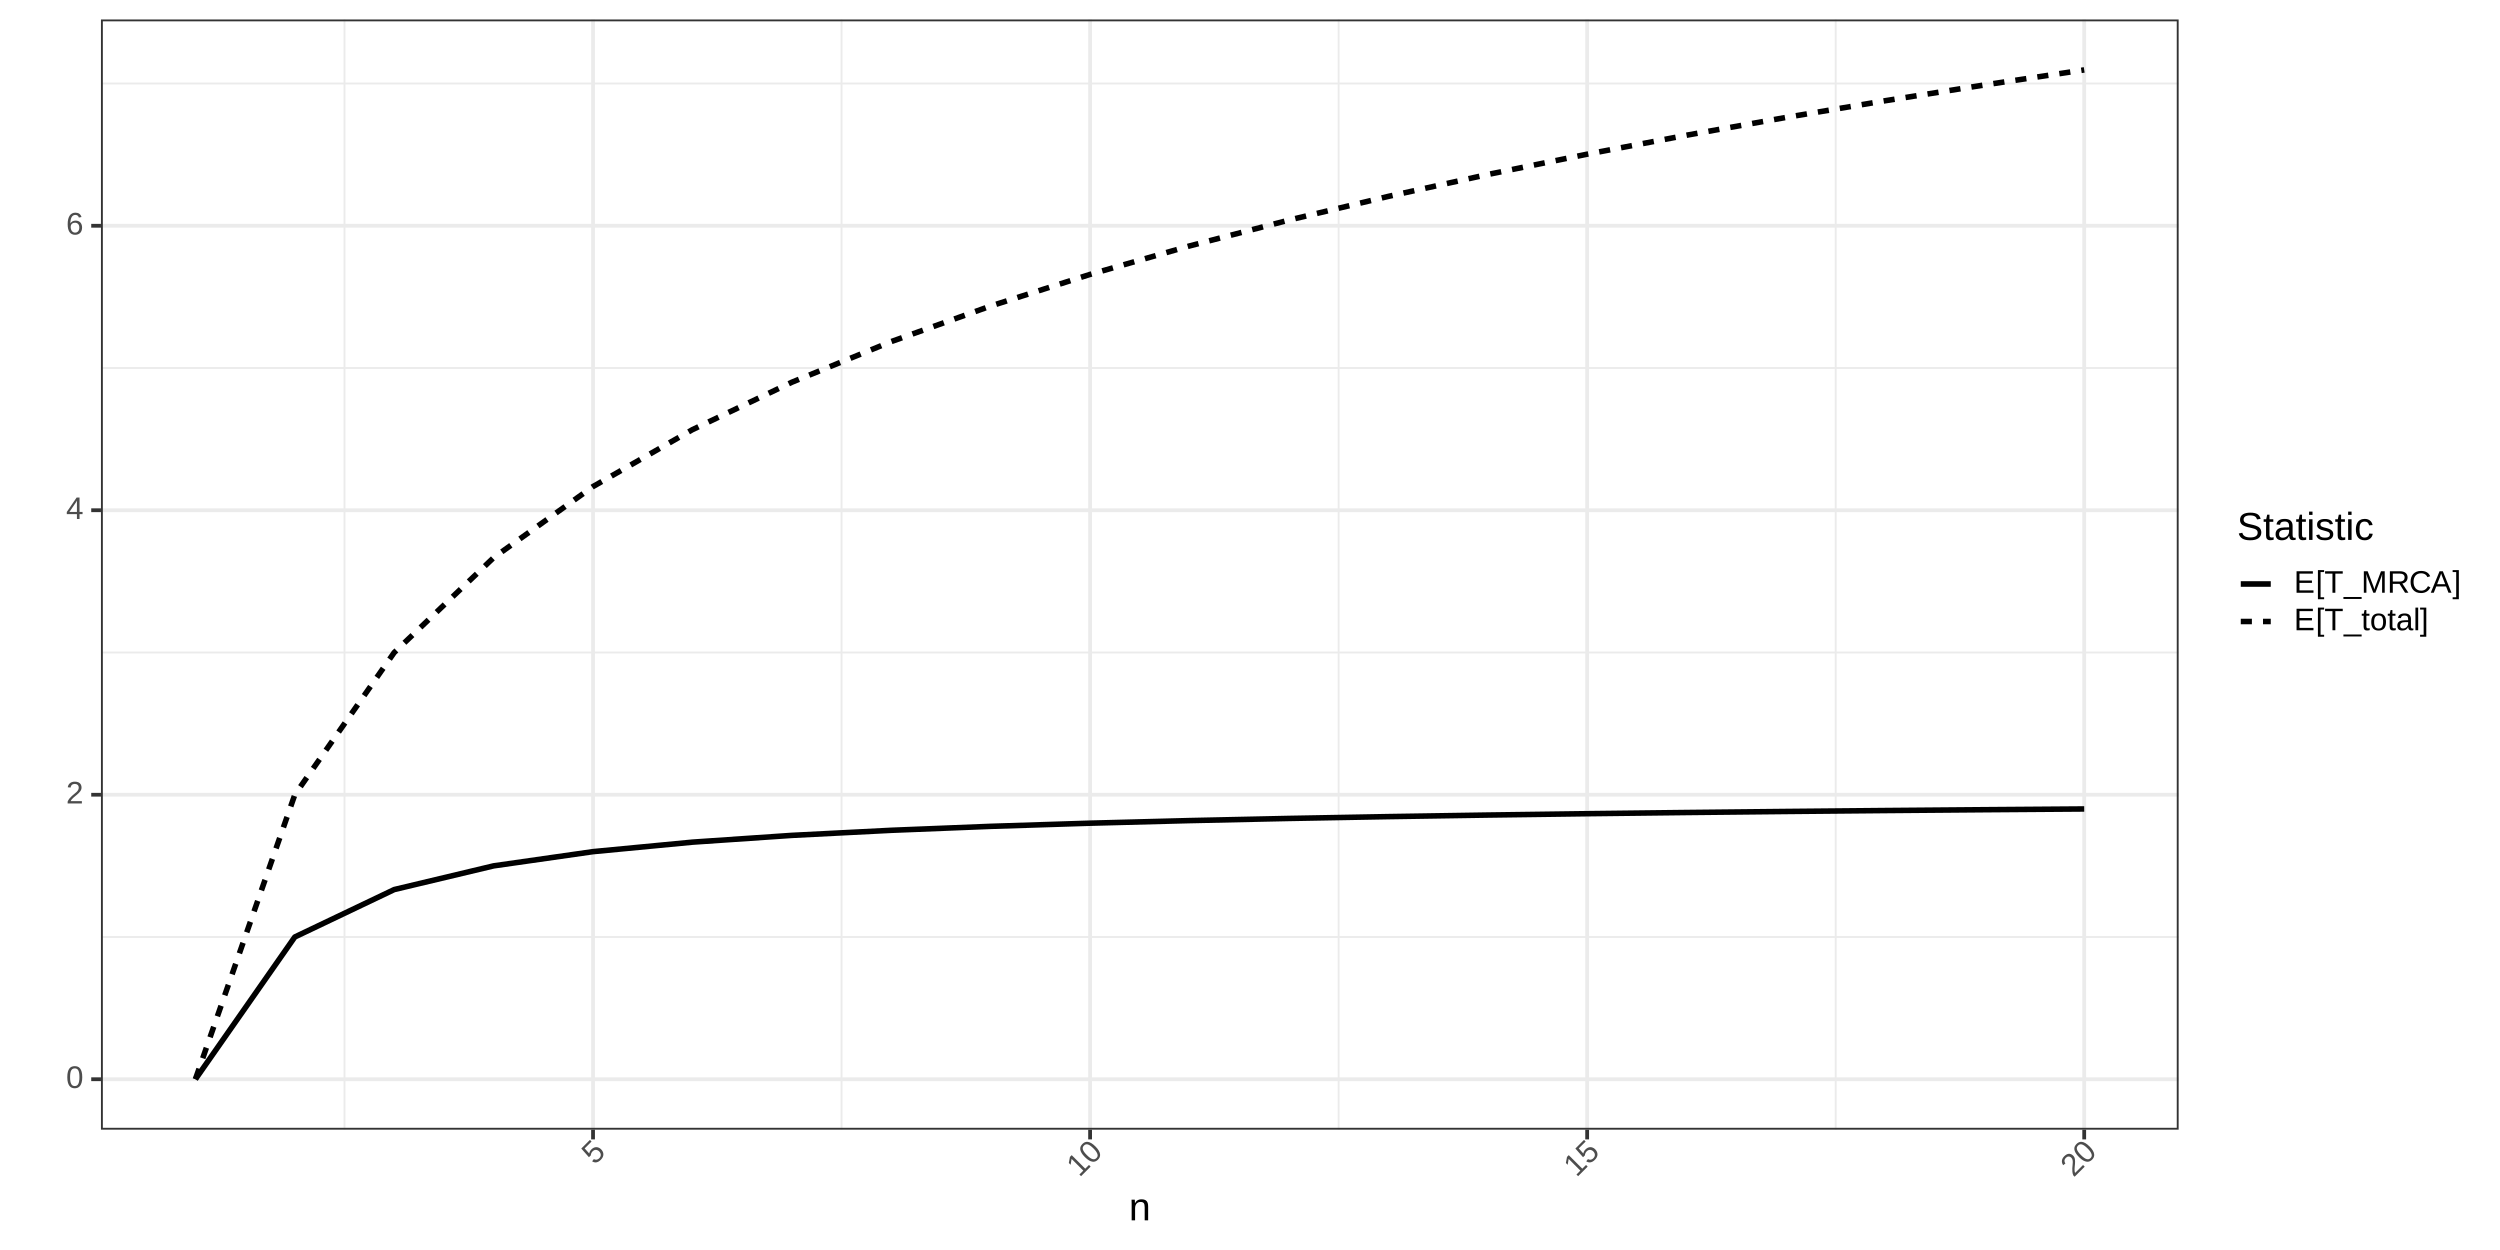 <?xml version="1.0" encoding="UTF-8"?>
<svg xmlns="http://www.w3.org/2000/svg" xmlns:xlink="http://www.w3.org/1999/xlink" width="1152pt" height="576pt" viewBox="0 0 1152 576" version="1.1">
<defs>
<g>
<symbol overflow="visible" id="glyph0-0">
<path style="stroke:none;" d="M 0.484 0 L 0.484 -9.609 L 4.312 -9.609 L 4.312 0 Z M 0.953 -0.484 L 3.828 -0.484 L 3.828 -9.125 L 0.953 -9.125 Z M 0.953 -0.484 "/>
</symbol>
<symbol overflow="visible" id="glyph0-1">
<path style="stroke:none;" d="M 7.453 -4.953 C 7.453 -4.004 7.359 -3.203 7.172 -2.547 C 6.992 -1.898 6.75 -1.375 6.438 -0.969 C 6.125 -0.57 5.754 -0.285 5.328 -0.109 C 4.91 0.055 4.461 0.141 3.984 0.141 C 3.504 0.141 3.055 0.055 2.641 -0.109 C 2.223 -0.285 1.859 -0.57 1.547 -0.969 C 1.242 -1.375 1.004 -1.898 0.828 -2.547 C 0.648 -3.203 0.562 -4.004 0.562 -4.953 C 0.562 -5.953 0.648 -6.781 0.828 -7.438 C 1.004 -8.094 1.242 -8.613 1.547 -9 C 1.859 -9.395 2.223 -9.672 2.641 -9.828 C 3.066 -9.984 3.531 -10.062 4.031 -10.062 C 4.5 -10.062 4.941 -9.984 5.359 -9.828 C 5.773 -9.672 6.141 -9.395 6.453 -9 C 6.766 -8.613 7.008 -8.094 7.188 -7.438 C 7.363 -6.781 7.453 -5.953 7.453 -4.953 Z M 6.156 -4.953 C 6.156 -5.742 6.109 -6.398 6.016 -6.922 C 5.922 -7.441 5.781 -7.859 5.594 -8.172 C 5.414 -8.484 5.191 -8.703 4.922 -8.828 C 4.66 -8.961 4.363 -9.031 4.031 -9.031 C 3.676 -9.031 3.363 -8.961 3.094 -8.828 C 2.82 -8.703 2.594 -8.484 2.406 -8.172 C 2.219 -7.859 2.078 -7.441 1.984 -6.922 C 1.891 -6.398 1.844 -5.742 1.844 -4.953 C 1.844 -4.191 1.891 -3.551 1.984 -3.031 C 2.078 -2.52 2.219 -2.102 2.406 -1.781 C 2.594 -1.469 2.816 -1.238 3.078 -1.094 C 3.348 -0.957 3.656 -0.891 4 -0.891 C 4.332 -0.891 4.629 -0.957 4.891 -1.094 C 5.16 -1.238 5.391 -1.469 5.578 -1.781 C 5.766 -2.102 5.906 -2.52 6 -3.031 C 6.102 -3.551 6.156 -4.191 6.156 -4.953 Z M 6.156 -4.953 "/>
</symbol>
<symbol overflow="visible" id="glyph0-2">
<path style="stroke:none;" d="M 0.719 0 L 0.719 -0.891 C 0.957 -1.441 1.25 -1.926 1.594 -2.344 C 1.945 -2.758 2.312 -3.141 2.688 -3.484 C 3.062 -3.828 3.438 -4.145 3.812 -4.438 C 4.188 -4.727 4.523 -5.016 4.828 -5.297 C 5.129 -5.586 5.367 -5.895 5.547 -6.219 C 5.734 -6.539 5.828 -6.898 5.828 -7.297 C 5.828 -7.578 5.785 -7.82 5.703 -8.031 C 5.617 -8.25 5.492 -8.43 5.328 -8.578 C 5.172 -8.723 4.984 -8.832 4.766 -8.906 C 4.547 -8.977 4.301 -9.016 4.031 -9.016 C 3.77 -9.016 3.523 -8.977 3.297 -8.906 C 3.078 -8.844 2.879 -8.738 2.703 -8.594 C 2.535 -8.457 2.395 -8.285 2.281 -8.078 C 2.176 -7.867 2.109 -7.625 2.078 -7.344 L 0.781 -7.469 C 0.82 -7.82 0.922 -8.156 1.078 -8.469 C 1.234 -8.781 1.445 -9.055 1.719 -9.297 C 1.988 -9.535 2.312 -9.723 2.688 -9.859 C 3.07 -9.992 3.52 -10.062 4.031 -10.062 C 4.52 -10.062 4.957 -10 5.344 -9.875 C 5.727 -9.758 6.051 -9.586 6.312 -9.359 C 6.57 -9.129 6.77 -8.844 6.906 -8.5 C 7.051 -8.164 7.125 -7.781 7.125 -7.344 C 7.125 -7.008 7.066 -6.691 6.953 -6.391 C 6.836 -6.086 6.676 -5.801 6.469 -5.531 C 6.27 -5.258 6.039 -5 5.781 -4.75 C 5.52 -4.5 5.242 -4.25 4.953 -4 C 4.672 -3.758 4.383 -3.52 4.094 -3.281 C 3.801 -3.051 3.523 -2.816 3.266 -2.578 C 3.016 -2.336 2.785 -2.094 2.578 -1.844 C 2.379 -1.602 2.227 -1.348 2.125 -1.078 L 7.281 -1.078 L 7.281 0 Z M 0.719 0 "/>
</symbol>
<symbol overflow="visible" id="glyph0-3">
<path style="stroke:none;" d="M 6.203 -2.25 L 6.203 0 L 5 0 L 5 -2.25 L 0.328 -2.25 L 0.328 -3.234 L 4.875 -9.906 L 6.203 -9.906 L 6.203 -3.25 L 7.594 -3.25 L 7.594 -2.25 Z M 5 -8.484 C 4.988 -8.461 4.961 -8.414 4.922 -8.344 C 4.891 -8.281 4.848 -8.203 4.797 -8.109 C 4.754 -8.023 4.707 -7.941 4.656 -7.859 C 4.613 -7.773 4.57 -7.703 4.531 -7.641 L 1.984 -3.906 C 1.961 -3.863 1.93 -3.812 1.891 -3.75 C 1.848 -3.695 1.801 -3.633 1.75 -3.562 C 1.707 -3.5 1.66 -3.438 1.609 -3.375 C 1.566 -3.32 1.531 -3.281 1.5 -3.25 L 5 -3.25 Z M 5 -8.484 "/>
</symbol>
<symbol overflow="visible" id="glyph0-4">
<path style="stroke:none;" d="M 7.375 -3.25 C 7.375 -2.75 7.305 -2.289 7.172 -1.875 C 7.035 -1.457 6.832 -1.098 6.562 -0.797 C 6.289 -0.504 5.953 -0.273 5.547 -0.109 C 5.148 0.055 4.691 0.141 4.172 0.141 C 3.598 0.141 3.094 0.031 2.656 -0.188 C 2.227 -0.406 1.867 -0.723 1.578 -1.141 C 1.297 -1.555 1.082 -2.066 0.938 -2.672 C 0.801 -3.273 0.734 -3.961 0.734 -4.734 C 0.734 -5.609 0.812 -6.379 0.969 -7.047 C 1.133 -7.711 1.367 -8.27 1.672 -8.719 C 1.973 -9.164 2.344 -9.5 2.781 -9.719 C 3.227 -9.945 3.727 -10.062 4.281 -10.062 C 4.613 -10.062 4.926 -10.023 5.219 -9.953 C 5.52 -9.879 5.789 -9.766 6.031 -9.609 C 6.27 -9.453 6.477 -9.242 6.656 -8.984 C 6.844 -8.734 6.992 -8.422 7.109 -8.047 L 5.891 -7.828 C 5.766 -8.254 5.555 -8.562 5.266 -8.75 C 4.973 -8.938 4.641 -9.031 4.266 -9.031 C 3.922 -9.031 3.602 -8.945 3.312 -8.781 C 3.031 -8.625 2.789 -8.379 2.594 -8.047 C 2.406 -7.723 2.254 -7.312 2.141 -6.812 C 2.035 -6.32 1.984 -5.75 1.984 -5.094 C 2.211 -5.52 2.535 -5.844 2.953 -6.062 C 3.379 -6.289 3.859 -6.406 4.391 -6.406 C 4.848 -6.406 5.258 -6.332 5.625 -6.188 C 5.988 -6.039 6.301 -5.832 6.562 -5.562 C 6.82 -5.289 7.02 -4.957 7.156 -4.562 C 7.301 -4.164 7.375 -3.727 7.375 -3.25 Z M 6.094 -3.188 C 6.094 -3.531 6.051 -3.836 5.969 -4.109 C 5.883 -4.391 5.754 -4.625 5.578 -4.812 C 5.41 -5.008 5.203 -5.16 4.953 -5.266 C 4.711 -5.379 4.426 -5.438 4.094 -5.438 C 3.863 -5.438 3.629 -5.398 3.391 -5.328 C 3.16 -5.254 2.945 -5.141 2.75 -4.984 C 2.562 -4.836 2.41 -4.641 2.297 -4.391 C 2.18 -4.148 2.125 -3.848 2.125 -3.484 C 2.125 -3.117 2.172 -2.773 2.266 -2.453 C 2.359 -2.141 2.488 -1.863 2.656 -1.625 C 2.832 -1.395 3.047 -1.211 3.297 -1.078 C 3.547 -0.941 3.828 -0.875 4.141 -0.875 C 4.441 -0.875 4.711 -0.926 4.953 -1.031 C 5.191 -1.145 5.395 -1.301 5.562 -1.5 C 5.738 -1.695 5.867 -1.938 5.953 -2.219 C 6.047 -2.508 6.094 -2.832 6.094 -3.188 Z M 6.094 -3.188 "/>
</symbol>
<symbol overflow="visible" id="glyph0-5">
<path style="stroke:none;" d="M 1.188 0 L 1.188 -9.906 L 8.703 -9.906 L 8.703 -8.812 L 2.531 -8.812 L 2.531 -5.641 L 8.281 -5.641 L 8.281 -4.547 L 2.531 -4.547 L 2.531 -1.094 L 8.984 -1.094 L 8.984 0 Z M 1.188 0 "/>
</symbol>
<symbol overflow="visible" id="glyph0-6">
<path style="stroke:none;" d="M 1.031 2.984 L 1.031 -10.438 L 3.891 -10.438 L 3.891 -9.531 L 2.25 -9.531 L 2.25 2.078 L 3.891 2.078 L 3.891 2.984 Z M 1.031 2.984 "/>
</symbol>
<symbol overflow="visible" id="glyph0-7">
<path style="stroke:none;" d="M 5.062 -8.812 L 5.062 0 L 3.734 0 L 3.734 -8.812 L 0.328 -8.812 L 0.328 -9.906 L 8.469 -9.906 L 8.469 -8.812 Z M 5.062 -8.812 "/>
</symbol>
<symbol overflow="visible" id="glyph0-8">
<path style="stroke:none;" d="M -0.219 2.859 L -0.219 1.953 L 8.172 1.953 L 8.172 2.859 Z M -0.219 2.859 "/>
</symbol>
<symbol overflow="visible" id="glyph0-9">
<path style="stroke:none;" d="M 9.609 0 L 9.609 -6.609 C 9.609 -6.848 9.609 -7.094 9.609 -7.344 C 9.617 -7.594 9.629 -7.82 9.641 -8.031 C 9.648 -8.27 9.66 -8.5 9.672 -8.719 C 9.609 -8.477 9.539 -8.242 9.469 -8.016 C 9.406 -7.805 9.336 -7.586 9.266 -7.359 C 9.191 -7.141 9.117 -6.938 9.047 -6.75 L 6.5 0 L 5.547 0 L 2.953 -6.75 C 2.922 -6.82 2.891 -6.906 2.859 -7 C 2.836 -7.094 2.805 -7.191 2.766 -7.297 C 2.734 -7.398 2.695 -7.504 2.656 -7.609 C 2.625 -7.723 2.594 -7.836 2.562 -7.953 C 2.477 -8.203 2.398 -8.457 2.328 -8.719 C 2.328 -8.457 2.332 -8.195 2.344 -7.938 C 2.352 -7.719 2.359 -7.488 2.359 -7.25 C 2.367 -7.008 2.375 -6.797 2.375 -6.609 L 2.375 0 L 1.188 0 L 1.188 -9.906 L 2.953 -9.906 L 5.578 -3.031 C 5.617 -2.938 5.66 -2.816 5.703 -2.672 C 5.754 -2.523 5.801 -2.375 5.844 -2.219 C 5.883 -2.062 5.922 -1.914 5.953 -1.781 C 5.984 -1.645 6.008 -1.539 6.031 -1.469 C 6.039 -1.539 6.062 -1.645 6.094 -1.781 C 6.133 -1.926 6.18 -2.078 6.234 -2.234 C 6.285 -2.391 6.332 -2.535 6.375 -2.672 C 6.426 -2.816 6.469 -2.938 6.5 -3.031 L 9.094 -9.906 L 10.812 -9.906 L 10.812 0 Z M 9.609 0 "/>
</symbol>
<symbol overflow="visible" id="glyph0-10">
<path style="stroke:none;" d="M 8.188 0 L 5.609 -4.109 L 2.531 -4.109 L 2.531 0 L 1.188 0 L 1.188 -9.906 L 5.844 -9.906 C 6.406 -9.906 6.898 -9.844 7.328 -9.719 C 7.766 -9.594 8.129 -9.406 8.422 -9.156 C 8.723 -8.914 8.953 -8.617 9.109 -8.266 C 9.266 -7.91 9.344 -7.516 9.344 -7.078 C 9.344 -6.766 9.297 -6.453 9.203 -6.141 C 9.109 -5.836 8.961 -5.562 8.766 -5.312 C 8.566 -5.062 8.316 -4.844 8.016 -4.656 C 7.711 -4.469 7.348 -4.336 6.922 -4.266 L 9.734 0 Z M 7.984 -7.062 C 7.984 -7.363 7.93 -7.625 7.828 -7.844 C 7.734 -8.062 7.586 -8.242 7.391 -8.391 C 7.191 -8.535 6.953 -8.645 6.672 -8.719 C 6.391 -8.789 6.07 -8.828 5.719 -8.828 L 2.531 -8.828 L 2.531 -5.172 L 5.766 -5.172 C 6.148 -5.172 6.484 -5.219 6.766 -5.312 C 7.047 -5.414 7.273 -5.551 7.453 -5.719 C 7.641 -5.883 7.773 -6.082 7.859 -6.312 C 7.941 -6.539 7.984 -6.789 7.984 -7.062 Z M 7.984 -7.062 "/>
</symbol>
<symbol overflow="visible" id="glyph0-11">
<path style="stroke:none;" d="M 5.578 -8.969 C 5.016 -8.969 4.516 -8.875 4.078 -8.688 C 3.641 -8.5 3.273 -8.227 2.984 -7.875 C 2.691 -7.531 2.469 -7.113 2.312 -6.625 C 2.164 -6.133 2.094 -5.594 2.094 -5 C 2.094 -4.406 2.172 -3.859 2.328 -3.359 C 2.492 -2.867 2.727 -2.441 3.031 -2.078 C 3.332 -1.723 3.703 -1.445 4.141 -1.25 C 4.578 -1.062 5.07 -0.969 5.625 -0.969 C 6.008 -0.969 6.359 -1.016 6.672 -1.109 C 6.992 -1.211 7.281 -1.352 7.531 -1.531 C 7.789 -1.719 8.02 -1.938 8.219 -2.188 C 8.426 -2.438 8.602 -2.719 8.75 -3.031 L 9.859 -2.469 C 9.68 -2.102 9.457 -1.758 9.188 -1.438 C 8.926 -1.125 8.617 -0.848 8.266 -0.609 C 7.91 -0.379 7.508 -0.195 7.062 -0.062 C 6.613 0.07 6.113 0.141 5.562 0.141 C 4.758 0.141 4.055 0.016 3.453 -0.234 C 2.848 -0.492 2.344 -0.852 1.938 -1.312 C 1.539 -1.77 1.238 -2.312 1.031 -2.938 C 0.832 -3.57 0.734 -4.258 0.734 -5 C 0.734 -5.77 0.836 -6.469 1.047 -7.094 C 1.266 -7.719 1.578 -8.25 1.984 -8.688 C 2.398 -9.125 2.906 -9.461 3.5 -9.703 C 4.102 -9.941 4.789 -10.062 5.562 -10.062 C 6.613 -10.062 7.492 -9.852 8.203 -9.438 C 8.91 -9.031 9.43 -8.422 9.766 -7.609 L 8.484 -7.188 C 8.391 -7.414 8.266 -7.633 8.109 -7.844 C 7.953 -8.062 7.754 -8.254 7.516 -8.422 C 7.273 -8.586 6.992 -8.719 6.672 -8.812 C 6.348 -8.914 5.984 -8.969 5.578 -8.969 Z M 5.578 -8.969 "/>
</symbol>
<symbol overflow="visible" id="glyph0-12">
<path style="stroke:none;" d="M 8.203 0 L 7.078 -2.891 L 2.562 -2.891 L 1.422 0 L 0.031 0 L 4.078 -9.906 L 5.594 -9.906 L 9.578 0 Z M 5.406 -7.219 C 5.332 -7.406 5.258 -7.594 5.188 -7.781 C 5.113 -7.977 5.051 -8.156 5 -8.312 C 4.957 -8.469 4.914 -8.598 4.875 -8.703 C 4.844 -8.805 4.82 -8.867 4.812 -8.891 C 4.801 -8.867 4.781 -8.805 4.75 -8.703 C 4.719 -8.598 4.676 -8.461 4.625 -8.297 C 4.57 -8.141 4.508 -7.961 4.438 -7.766 C 4.375 -7.578 4.305 -7.391 4.234 -7.203 L 2.969 -3.953 L 6.672 -3.953 Z M 5.406 -7.219 "/>
</symbol>
<symbol overflow="visible" id="glyph0-13">
<path style="stroke:none;" d="M 0.109 2.984 L 0.109 2.078 L 1.75 2.078 L 1.75 -9.531 L 0.109 -9.531 L 0.109 -10.438 L 2.969 -10.438 L 2.969 2.984 Z M 0.109 2.984 "/>
</symbol>
<symbol overflow="visible" id="glyph0-14">
<path style="stroke:none;" d="M 3.891 -0.062 C 3.703 -0.008 3.508 0.031 3.312 0.062 C 3.113 0.094 2.879 0.109 2.609 0.109 C 1.598 0.109 1.094 -0.461 1.094 -1.609 L 1.094 -6.688 L 0.219 -6.688 L 0.219 -7.609 L 1.141 -7.609 L 1.516 -9.312 L 2.359 -9.312 L 2.359 -7.609 L 3.766 -7.609 L 3.766 -6.688 L 2.359 -6.688 L 2.359 -1.891 C 2.359 -1.523 2.414 -1.266 2.531 -1.109 C 2.656 -0.961 2.867 -0.891 3.172 -0.891 C 3.285 -0.891 3.398 -0.898 3.516 -0.922 C 3.629 -0.941 3.754 -0.961 3.891 -0.984 Z M 3.891 -0.062 "/>
</symbol>
<symbol overflow="visible" id="glyph0-15">
<path style="stroke:none;" d="M 7.406 -3.812 C 7.406 -2.477 7.113 -1.484 6.531 -0.828 C 5.945 -0.18 5.094 0.141 3.969 0.141 C 3.438 0.141 2.961 0.062 2.547 -0.094 C 2.129 -0.258 1.773 -0.504 1.484 -0.828 C 1.203 -1.16 0.984 -1.57 0.828 -2.062 C 0.68 -2.562 0.609 -3.145 0.609 -3.812 C 0.609 -6.438 1.742 -7.75 4.016 -7.75 C 4.609 -7.75 5.117 -7.664 5.547 -7.5 C 5.973 -7.344 6.32 -7.098 6.594 -6.766 C 6.875 -6.441 7.078 -6.031 7.203 -5.531 C 7.336 -5.039 7.406 -4.469 7.406 -3.812 Z M 6.078 -3.812 C 6.078 -4.406 6.031 -4.895 5.938 -5.281 C 5.844 -5.664 5.707 -5.973 5.531 -6.203 C 5.363 -6.43 5.148 -6.586 4.891 -6.672 C 4.641 -6.766 4.352 -6.812 4.031 -6.812 C 3.707 -6.812 3.414 -6.766 3.156 -6.672 C 2.895 -6.578 2.672 -6.41 2.484 -6.172 C 2.305 -5.941 2.172 -5.633 2.078 -5.25 C 1.984 -4.863 1.938 -4.383 1.938 -3.812 C 1.938 -3.219 1.988 -2.727 2.094 -2.344 C 2.195 -1.957 2.336 -1.648 2.516 -1.422 C 2.691 -1.191 2.906 -1.031 3.156 -0.938 C 3.406 -0.844 3.672 -0.797 3.953 -0.797 C 4.285 -0.797 4.582 -0.836 4.844 -0.922 C 5.102 -1.016 5.32 -1.176 5.5 -1.406 C 5.688 -1.645 5.828 -1.957 5.922 -2.344 C 6.023 -2.727 6.078 -3.219 6.078 -3.812 Z M 6.078 -3.812 "/>
</symbol>
<symbol overflow="visible" id="glyph0-16">
<path style="stroke:none;" d="M 2.906 0.141 C 2.145 0.141 1.57 -0.055 1.188 -0.453 C 0.801 -0.859 0.609 -1.414 0.609 -2.125 C 0.609 -2.625 0.703 -3.035 0.891 -3.359 C 1.086 -3.68 1.336 -3.93 1.641 -4.109 C 1.953 -4.297 2.301 -4.422 2.688 -4.484 C 3.082 -4.555 3.484 -4.598 3.891 -4.609 L 5.609 -4.641 L 5.609 -5.062 C 5.609 -5.375 5.57 -5.641 5.5 -5.859 C 5.438 -6.078 5.336 -6.254 5.203 -6.391 C 5.066 -6.523 4.895 -6.625 4.688 -6.688 C 4.488 -6.75 4.25 -6.781 3.969 -6.781 C 3.727 -6.781 3.508 -6.766 3.312 -6.734 C 3.113 -6.703 2.941 -6.641 2.797 -6.547 C 2.648 -6.453 2.531 -6.328 2.438 -6.172 C 2.352 -6.016 2.297 -5.816 2.266 -5.578 L 0.953 -5.703 C 0.992 -5.992 1.078 -6.266 1.203 -6.516 C 1.336 -6.773 1.523 -6.992 1.766 -7.172 C 2.016 -7.359 2.32 -7.5 2.688 -7.594 C 3.051 -7.695 3.488 -7.75 4 -7.75 C 4.957 -7.75 5.676 -7.531 6.156 -7.094 C 6.645 -6.656 6.891 -6.02 6.891 -5.188 L 6.891 -1.906 C 6.891 -1.531 6.938 -1.25 7.031 -1.062 C 7.133 -0.875 7.32 -0.781 7.594 -0.781 C 7.664 -0.781 7.734 -0.785 7.797 -0.797 C 7.867 -0.805 7.941 -0.816 8.016 -0.828 L 8.016 -0.047 C 7.848 -0.004 7.688 0.023 7.531 0.047 C 7.375 0.066 7.207 0.078 7.031 0.078 C 6.789 0.078 6.582 0.047 6.406 -0.016 C 6.238 -0.086 6.102 -0.188 6 -0.312 C 5.895 -0.438 5.812 -0.594 5.75 -0.781 C 5.695 -0.977 5.664 -1.203 5.656 -1.453 L 5.609 -1.453 C 5.473 -1.211 5.32 -0.992 5.156 -0.797 C 5 -0.598 4.812 -0.426 4.594 -0.281 C 4.375 -0.145 4.129 -0.039 3.859 0.031 C 3.586 0.102 3.27 0.141 2.906 0.141 Z M 3.203 -0.812 C 3.609 -0.812 3.961 -0.883 4.266 -1.031 C 4.566 -1.176 4.816 -1.363 5.016 -1.594 C 5.211 -1.82 5.359 -2.07 5.453 -2.344 C 5.555 -2.613 5.609 -2.875 5.609 -3.125 L 5.609 -3.75 L 4.219 -3.734 C 3.906 -3.723 3.609 -3.695 3.328 -3.656 C 3.055 -3.625 2.812 -3.547 2.594 -3.422 C 2.383 -3.305 2.219 -3.141 2.094 -2.922 C 1.969 -2.711 1.906 -2.441 1.906 -2.109 C 1.906 -1.691 2.016 -1.367 2.234 -1.141 C 2.461 -0.922 2.785 -0.812 3.203 -0.812 Z M 3.203 -0.812 "/>
</symbol>
<symbol overflow="visible" id="glyph0-17">
<path style="stroke:none;" d="M 0.969 0 L 0.969 -10.438 L 2.234 -10.438 L 2.234 0 Z M 0.969 0 "/>
</symbol>
<symbol overflow="visible" id="glyph1-0">
<path style="stroke:none;" d="M 0.344 -0.344 L -6.453 -7.141 L -3.75 -9.844 L 3.047 -3.047 Z M 0.328 -1.016 L 2.359 -3.047 L -3.75 -9.156 L -5.781 -7.125 Z M 0.328 -1.016 "/>
</symbol>
<symbol overflow="visible" id="glyph1-1">
<path style="stroke:none;" d="M 2.953 -7.516 C 3.305 -7.16 3.57 -6.785 3.75 -6.391 C 3.938 -6.004 4.031 -5.598 4.031 -5.172 C 4.039 -4.754 3.945 -4.332 3.75 -3.906 C 3.551 -3.477 3.25 -3.062 2.844 -2.656 C 2.477 -2.289 2.113 -2.008 1.75 -1.812 C 1.395 -1.625 1.047 -1.508 0.703 -1.469 C 0.367 -1.438 0.047 -1.461 -0.266 -1.547 C -0.586 -1.641 -0.883 -1.781 -1.156 -1.969 L -0.359 -2.984 C -0.18 -2.891 0 -2.812 0.188 -2.75 C 0.375 -2.688 0.57 -2.664 0.781 -2.688 C 0.988 -2.707 1.207 -2.77 1.438 -2.875 C 1.664 -2.977 1.898 -3.148 2.141 -3.391 C 2.367 -3.617 2.539 -3.863 2.656 -4.125 C 2.781 -4.395 2.836 -4.664 2.828 -4.938 C 2.828 -5.219 2.766 -5.492 2.641 -5.766 C 2.516 -6.035 2.316 -6.305 2.047 -6.578 C 1.836 -6.785 1.602 -6.941 1.344 -7.047 C 1.094 -7.16 0.836 -7.223 0.578 -7.234 C 0.316 -7.242 0.055 -7.191 -0.203 -7.078 C -0.461 -6.961 -0.711 -6.785 -0.953 -6.547 C -1.109 -6.391 -1.234 -6.234 -1.328 -6.078 C -1.422 -5.922 -1.5 -5.766 -1.562 -5.609 C -1.633 -5.461 -1.68 -5.316 -1.703 -5.172 C -1.723 -5.023 -1.738 -4.875 -1.75 -4.719 L -2.625 -3.844 L -6.156 -7.844 L -2.172 -11.828 L -1.422 -11.078 L -4.594 -7.906 L -2.484 -5.547 C -2.453 -5.828 -2.359 -6.129 -2.203 -6.453 C -2.055 -6.785 -1.82 -7.113 -1.5 -7.438 C -1.156 -7.781 -0.789 -8.039 -0.406 -8.219 C -0.02 -8.395 0.367 -8.484 0.766 -8.484 C 1.16 -8.484 1.539 -8.398 1.906 -8.234 C 2.281 -8.078 2.629 -7.836 2.953 -7.516 Z M 2.953 -7.516 "/>
</symbol>
<symbol overflow="visible" id="glyph1-2">
<path style="stroke:none;" d="M 0.766 -0.766 L 0 -1.531 L 1.797 -3.328 L -3.594 -8.719 L -4.047 -6.016 L -4.875 -6.844 L -4.359 -9.641 L -3.547 -10.453 L 2.688 -4.219 L 4.406 -5.938 L 5.172 -5.172 Z M 0.766 -0.766 "/>
</symbol>
<symbol overflow="visible" id="glyph1-3">
<path style="stroke:none;" d="M 1.766 -8.766 C 2.43 -8.098 2.93 -7.469 3.266 -6.875 C 3.609 -6.289 3.805 -5.742 3.859 -5.234 C 3.922 -4.734 3.863 -4.273 3.688 -3.859 C 3.508 -3.441 3.25 -3.062 2.906 -2.719 C 2.57 -2.383 2.195 -2.129 1.781 -1.953 C 1.363 -1.773 0.906 -1.719 0.406 -1.781 C -0.094 -1.844 -0.633 -2.039 -1.219 -2.375 C -1.812 -2.719 -2.441 -3.223 -3.109 -3.891 C -3.816 -4.598 -4.336 -5.242 -4.672 -5.828 C -5.016 -6.422 -5.211 -6.961 -5.266 -7.453 C -5.328 -7.953 -5.266 -8.406 -5.078 -8.812 C -4.891 -9.219 -4.617 -9.598 -4.266 -9.953 C -3.93 -10.285 -3.562 -10.547 -3.156 -10.734 C -2.75 -10.922 -2.297 -10.984 -1.797 -10.922 C -1.305 -10.867 -0.766 -10.672 -0.172 -10.328 C 0.41 -9.992 1.055 -9.473 1.766 -8.766 Z M 0.859 -7.859 C 0.297 -8.422 -0.203 -8.852 -0.641 -9.156 C -1.078 -9.457 -1.469 -9.648 -1.812 -9.734 C -2.164 -9.828 -2.484 -9.828 -2.766 -9.734 C -3.047 -9.641 -3.305 -9.473 -3.547 -9.234 C -3.797 -8.984 -3.969 -8.719 -4.062 -8.438 C -4.156 -8.156 -4.16 -7.836 -4.078 -7.484 C -3.992 -7.129 -3.801 -6.734 -3.5 -6.297 C -3.195 -5.859 -2.766 -5.359 -2.203 -4.797 C -1.672 -4.266 -1.188 -3.848 -0.75 -3.547 C -0.32 -3.254 0.07 -3.062 0.438 -2.969 C 0.801 -2.875 1.125 -2.867 1.406 -2.953 C 1.695 -3.047 1.961 -3.211 2.203 -3.453 C 2.441 -3.691 2.602 -3.953 2.688 -4.234 C 2.781 -4.523 2.773 -4.848 2.672 -5.203 C 2.578 -5.566 2.383 -5.969 2.094 -6.406 C 1.801 -6.844 1.391 -7.328 0.859 -7.859 Z M 0.859 -7.859 "/>
</symbol>
<symbol overflow="visible" id="glyph1-4">
<path style="stroke:none;" d="M 0.516 -0.516 L -0.109 -1.141 C -0.336 -1.703 -0.473 -2.25 -0.516 -2.781 C -0.566 -3.32 -0.582 -3.848 -0.562 -4.359 C -0.539 -4.867 -0.5 -5.359 -0.438 -5.828 C -0.383 -6.305 -0.352 -6.754 -0.344 -7.172 C -0.332 -7.586 -0.375 -7.973 -0.469 -8.328 C -0.562 -8.68 -0.75 -9 -1.031 -9.281 C -1.227 -9.477 -1.43 -9.617 -1.641 -9.703 C -1.859 -9.797 -2.07 -9.836 -2.281 -9.828 C -2.5 -9.828 -2.711 -9.773 -2.922 -9.672 C -3.129 -9.566 -3.332 -9.414 -3.531 -9.219 C -3.707 -9.039 -3.852 -8.848 -3.969 -8.641 C -4.082 -8.43 -4.148 -8.219 -4.172 -8 C -4.191 -7.781 -4.164 -7.555 -4.094 -7.328 C -4.02 -7.098 -3.895 -6.875 -3.719 -6.656 L -4.734 -5.828 C -4.953 -6.109 -5.113 -6.41 -5.219 -6.734 C -5.332 -7.066 -5.379 -7.414 -5.359 -7.781 C -5.336 -8.145 -5.238 -8.508 -5.062 -8.875 C -4.883 -9.238 -4.617 -9.598 -4.266 -9.953 C -3.91 -10.305 -3.555 -10.578 -3.203 -10.766 C -2.848 -10.953 -2.5 -11.055 -2.156 -11.078 C -1.812 -11.098 -1.469 -11.035 -1.125 -10.891 C -0.789 -10.754 -0.469 -10.531 -0.156 -10.219 C 0.07 -9.988 0.254 -9.727 0.391 -9.438 C 0.523 -9.145 0.613 -8.828 0.656 -8.484 C 0.707 -8.148 0.727 -7.801 0.719 -7.438 C 0.719 -7.082 0.703 -6.719 0.672 -6.344 C 0.641 -5.969 0.602 -5.594 0.562 -5.219 C 0.52 -4.844 0.492 -4.477 0.484 -4.125 C 0.484 -3.781 0.492 -3.445 0.516 -3.125 C 0.547 -2.812 0.617 -2.523 0.734 -2.266 L 4.391 -5.922 L 5.156 -5.156 Z M 0.516 -0.516 "/>
</symbol>
<symbol overflow="visible" id="glyph2-0">
<path style="stroke:none;" d="M 0.594 0 L 0.594 -12 L 5.375 -12 L 5.375 0 Z M 1.203 -0.594 L 4.781 -0.594 L 4.781 -11.406 L 1.203 -11.406 Z M 1.203 -0.594 "/>
</symbol>
<symbol overflow="visible" id="glyph2-1">
<path style="stroke:none;" d="M 7.25 0 L 7.25 -6.031 C 7.25 -6.488 7.211 -6.875 7.141 -7.188 C 7.078 -7.5 6.969 -7.75 6.812 -7.938 C 6.664 -8.133 6.469 -8.27 6.219 -8.344 C 5.969 -8.426 5.66 -8.469 5.297 -8.469 C 4.922 -8.469 4.582 -8.398 4.281 -8.266 C 3.977 -8.129 3.719 -7.938 3.5 -7.688 C 3.289 -7.445 3.125 -7.141 3 -6.766 C 2.883 -6.398 2.828 -5.984 2.828 -5.516 L 2.828 0 L 1.25 0 L 1.25 -7.484 C 1.25 -7.68 1.242 -7.891 1.234 -8.109 C 1.234 -8.328 1.227 -8.535 1.219 -8.734 C 1.219 -8.93 1.211 -9.098 1.203 -9.234 C 1.203 -9.379 1.203 -9.473 1.203 -9.516 L 2.688 -9.516 C 2.695 -9.484 2.703 -9.398 2.703 -9.266 C 2.711 -9.141 2.723 -8.992 2.734 -8.828 C 2.742 -8.66 2.75 -8.488 2.75 -8.312 C 2.758 -8.145 2.766 -8.004 2.766 -7.891 L 2.781 -7.891 C 2.938 -8.16 3.102 -8.406 3.281 -8.625 C 3.469 -8.852 3.68 -9.047 3.922 -9.203 C 4.16 -9.359 4.438 -9.477 4.75 -9.562 C 5.062 -9.645 5.422 -9.688 5.828 -9.688 C 6.359 -9.688 6.812 -9.617 7.188 -9.484 C 7.57 -9.359 7.883 -9.16 8.125 -8.891 C 8.375 -8.617 8.555 -8.27 8.672 -7.844 C 8.785 -7.426 8.844 -6.926 8.844 -6.344 L 8.844 0 Z M 7.25 0 "/>
</symbol>
<symbol overflow="visible" id="glyph2-2">
<path style="stroke:none;" d="M 11.188 -3.422 C 11.188 -2.898 11.082 -2.414 10.875 -1.969 C 10.676 -1.531 10.363 -1.148 9.938 -0.828 C 9.52 -0.516 8.988 -0.27 8.344 -0.094 C 7.707 0.082 6.945 0.172 6.062 0.172 C 4.52 0.172 3.316 -0.094 2.453 -0.625 C 1.598 -1.164 1.051 -1.945 0.812 -2.969 L 2.438 -3.297 C 2.52 -2.973 2.645 -2.676 2.812 -2.406 C 2.988 -2.145 3.223 -1.922 3.516 -1.734 C 3.805 -1.547 4.164 -1.398 4.594 -1.297 C 5.02 -1.191 5.531 -1.141 6.125 -1.141 C 6.625 -1.141 7.082 -1.18 7.5 -1.266 C 7.914 -1.348 8.27 -1.477 8.562 -1.656 C 8.863 -1.832 9.098 -2.055 9.266 -2.328 C 9.43 -2.609 9.516 -2.941 9.516 -3.328 C 9.516 -3.734 9.422 -4.062 9.234 -4.312 C 9.055 -4.562 8.801 -4.77 8.469 -4.938 C 8.133 -5.102 7.734 -5.238 7.266 -5.344 C 6.805 -5.457 6.297 -5.582 5.734 -5.719 C 5.391 -5.789 5.039 -5.867 4.688 -5.953 C 4.344 -6.047 4.008 -6.156 3.688 -6.281 C 3.363 -6.414 3.062 -6.566 2.781 -6.734 C 2.5 -6.898 2.254 -7.102 2.047 -7.344 C 1.848 -7.582 1.688 -7.859 1.562 -8.172 C 1.445 -8.484 1.391 -8.844 1.391 -9.25 C 1.391 -9.844 1.508 -10.348 1.75 -10.766 C 1.988 -11.18 2.316 -11.523 2.734 -11.797 C 3.16 -12.066 3.66 -12.258 4.234 -12.375 C 4.805 -12.5 5.426 -12.562 6.094 -12.562 C 6.863 -12.562 7.52 -12.5 8.062 -12.375 C 8.613 -12.258 9.078 -12.082 9.453 -11.844 C 9.828 -11.602 10.125 -11.305 10.344 -10.953 C 10.57 -10.598 10.754 -10.188 10.891 -9.719 L 9.234 -9.438 C 9.148 -9.727 9.031 -9.988 8.875 -10.219 C 8.727 -10.457 8.523 -10.656 8.266 -10.812 C 8.016 -10.977 7.707 -11.098 7.344 -11.172 C 6.988 -11.254 6.566 -11.297 6.078 -11.297 C 5.504 -11.297 5.02 -11.242 4.625 -11.141 C 4.238 -11.047 3.926 -10.91 3.688 -10.734 C 3.457 -10.555 3.289 -10.348 3.188 -10.109 C 3.082 -9.867 3.031 -9.613 3.031 -9.344 C 3.031 -8.977 3.125 -8.676 3.312 -8.438 C 3.5 -8.195 3.75 -8 4.062 -7.844 C 4.375 -7.688 4.738 -7.551 5.156 -7.438 C 5.57 -7.332 6.016 -7.227 6.484 -7.125 C 6.867 -7.039 7.25 -6.953 7.625 -6.859 C 8 -6.766 8.359 -6.656 8.703 -6.531 C 9.055 -6.406 9.383 -6.258 9.688 -6.094 C 9.988 -5.926 10.25 -5.719 10.469 -5.469 C 10.688 -5.219 10.859 -4.926 10.984 -4.594 C 11.117 -4.258 11.188 -3.867 11.188 -3.422 Z M 11.188 -3.422 "/>
</symbol>
<symbol overflow="visible" id="glyph2-3">
<path style="stroke:none;" d="M 4.875 -0.078 C 4.633 -0.004 4.391 0.047 4.141 0.078 C 3.891 0.117 3.598 0.141 3.266 0.141 C 2.004 0.141 1.375 -0.578 1.375 -2.016 L 1.375 -8.359 L 0.266 -8.359 L 0.266 -9.516 L 1.438 -9.516 L 1.906 -11.641 L 2.953 -11.641 L 2.953 -9.516 L 4.719 -9.516 L 4.719 -8.359 L 2.953 -8.359 L 2.953 -2.359 C 2.953 -1.898 3.023 -1.578 3.172 -1.391 C 3.328 -1.203 3.586 -1.109 3.953 -1.109 C 4.109 -1.109 4.254 -1.117 4.391 -1.141 C 4.535 -1.172 4.695 -1.203 4.875 -1.234 Z M 4.875 -0.078 "/>
</symbol>
<symbol overflow="visible" id="glyph2-4">
<path style="stroke:none;" d="M 3.641 0.172 C 2.68 0.172 1.961 -0.078 1.484 -0.578 C 1.004 -1.086 0.766 -1.781 0.766 -2.656 C 0.766 -3.281 0.883 -3.789 1.125 -4.188 C 1.363 -4.594 1.672 -4.91 2.047 -5.141 C 2.43 -5.367 2.867 -5.523 3.359 -5.609 C 3.859 -5.703 4.363 -5.754 4.875 -5.766 L 7 -5.797 L 7 -6.312 C 7 -6.707 6.957 -7.039 6.875 -7.312 C 6.801 -7.594 6.676 -7.816 6.5 -7.984 C 6.332 -8.16 6.117 -8.285 5.859 -8.359 C 5.609 -8.441 5.312 -8.484 4.969 -8.484 C 4.664 -8.484 4.391 -8.457 4.141 -8.406 C 3.891 -8.363 3.672 -8.285 3.484 -8.172 C 3.305 -8.055 3.16 -7.898 3.047 -7.703 C 2.941 -7.516 2.875 -7.27 2.844 -6.969 L 1.188 -7.125 C 1.25 -7.5 1.359 -7.844 1.516 -8.156 C 1.68 -8.469 1.914 -8.738 2.219 -8.969 C 2.52 -9.195 2.895 -9.375 3.344 -9.5 C 3.801 -9.625 4.352 -9.688 5 -9.688 C 6.195 -9.688 7.098 -9.41 7.703 -8.859 C 8.305 -8.316 8.609 -7.523 8.609 -6.484 L 8.609 -2.391 C 8.609 -1.922 8.664 -1.566 8.781 -1.328 C 8.906 -1.086 9.145 -0.969 9.5 -0.969 C 9.582 -0.969 9.664 -0.973 9.75 -0.984 C 9.844 -1.004 9.93 -1.02 10.016 -1.031 L 10.016 -0.047 C 9.816 -0.004 9.617 0.023 9.422 0.047 C 9.223 0.078 9.016 0.094 8.797 0.094 C 8.492 0.094 8.234 0.051 8.016 -0.031 C 7.805 -0.113 7.633 -0.234 7.5 -0.391 C 7.363 -0.555 7.258 -0.754 7.188 -0.984 C 7.113 -1.223 7.07 -1.5 7.062 -1.812 L 7 -1.812 C 6.832 -1.508 6.645 -1.234 6.438 -0.984 C 6.238 -0.742 6.004 -0.535 5.734 -0.359 C 5.461 -0.191 5.156 -0.062 4.812 0.031 C 4.477 0.125 4.086 0.172 3.641 0.172 Z M 4 -1.016 C 4.5 -1.016 4.938 -1.102 5.312 -1.281 C 5.695 -1.469 6.016 -1.703 6.266 -1.984 C 6.516 -2.273 6.695 -2.594 6.812 -2.938 C 6.938 -3.281 7 -3.602 7 -3.906 L 7 -4.688 L 5.281 -4.656 C 4.883 -4.656 4.508 -4.629 4.156 -4.578 C 3.812 -4.523 3.508 -4.426 3.25 -4.281 C 2.988 -4.133 2.781 -3.926 2.625 -3.656 C 2.469 -3.395 2.391 -3.051 2.391 -2.625 C 2.391 -2.113 2.523 -1.719 2.797 -1.438 C 3.078 -1.156 3.477 -1.016 4 -1.016 Z M 4 -1.016 "/>
</symbol>
<symbol overflow="visible" id="glyph2-5">
<path style="stroke:none;" d="M 1.203 -11.531 L 1.203 -13.047 L 2.781 -13.047 L 2.781 -11.531 Z M 1.203 0 L 1.203 -9.516 L 2.781 -9.516 L 2.781 0 Z M 1.203 0 "/>
</symbol>
<symbol overflow="visible" id="glyph2-6">
<path style="stroke:none;" d="M 8.344 -2.625 C 8.344 -2.176 8.254 -1.781 8.078 -1.438 C 7.91 -1.094 7.66 -0.801 7.328 -0.562 C 7.004 -0.32 6.602 -0.141 6.125 -0.016 C 5.656 0.109 5.109 0.172 4.484 0.172 C 3.941 0.172 3.445 0.129 3 0.047 C 2.562 -0.035 2.176 -0.172 1.844 -0.359 C 1.508 -0.547 1.227 -0.789 1 -1.094 C 0.77 -1.406 0.602 -1.785 0.5 -2.234 L 1.906 -2.5 C 2.031 -1.988 2.301 -1.613 2.719 -1.375 C 3.145 -1.145 3.734 -1.031 4.484 -1.031 C 4.828 -1.031 5.141 -1.051 5.422 -1.094 C 5.711 -1.145 5.957 -1.227 6.156 -1.344 C 6.363 -1.457 6.523 -1.609 6.641 -1.797 C 6.754 -1.984 6.812 -2.219 6.812 -2.5 C 6.812 -2.789 6.742 -3.023 6.609 -3.203 C 6.473 -3.391 6.285 -3.547 6.047 -3.672 C 5.805 -3.797 5.516 -3.898 5.172 -3.984 C 4.828 -4.078 4.453 -4.18 4.047 -4.297 C 3.66 -4.398 3.281 -4.508 2.906 -4.625 C 2.531 -4.75 2.191 -4.91 1.891 -5.109 C 1.586 -5.316 1.344 -5.566 1.156 -5.859 C 0.969 -6.16 0.875 -6.539 0.875 -7 C 0.875 -7.863 1.18 -8.52 1.797 -8.969 C 2.422 -9.426 3.328 -9.656 4.516 -9.656 C 5.555 -9.656 6.383 -9.469 7 -9.094 C 7.625 -8.727 8.02 -8.141 8.188 -7.328 L 6.766 -7.156 C 6.711 -7.406 6.613 -7.613 6.469 -7.781 C 6.332 -7.945 6.16 -8.078 5.953 -8.172 C 5.754 -8.273 5.531 -8.348 5.281 -8.391 C 5.031 -8.441 4.773 -8.469 4.516 -8.469 C 3.797 -8.469 3.266 -8.359 2.922 -8.141 C 2.586 -7.922 2.422 -7.594 2.422 -7.156 C 2.422 -6.895 2.484 -6.68 2.609 -6.516 C 2.734 -6.348 2.906 -6.207 3.125 -6.094 C 3.352 -5.977 3.625 -5.879 3.938 -5.797 C 4.258 -5.711 4.613 -5.625 5 -5.531 C 5.25 -5.469 5.504 -5.398 5.766 -5.328 C 6.023 -5.254 6.281 -5.164 6.531 -5.062 C 6.781 -4.957 7.016 -4.832 7.234 -4.688 C 7.453 -4.551 7.645 -4.383 7.812 -4.188 C 7.977 -4 8.109 -3.773 8.203 -3.516 C 8.297 -3.266 8.344 -2.969 8.344 -2.625 Z M 8.344 -2.625 "/>
</symbol>
<symbol overflow="visible" id="glyph2-7">
<path style="stroke:none;" d="M 2.422 -4.797 C 2.422 -4.254 2.457 -3.754 2.531 -3.297 C 2.613 -2.836 2.75 -2.441 2.938 -2.109 C 3.125 -1.785 3.367 -1.531 3.672 -1.344 C 3.984 -1.164 4.363 -1.078 4.812 -1.078 C 5.375 -1.078 5.844 -1.227 6.219 -1.531 C 6.602 -1.832 6.836 -2.301 6.922 -2.938 L 8.531 -2.828 C 8.477 -2.43 8.363 -2.051 8.188 -1.688 C 8.008 -1.332 7.77 -1.016 7.469 -0.734 C 7.164 -0.461 6.797 -0.242 6.359 -0.078 C 5.93 0.086 5.43 0.172 4.859 0.172 C 4.117 0.172 3.488 0.047 2.969 -0.203 C 2.445 -0.453 2.02 -0.797 1.688 -1.234 C 1.363 -1.68 1.129 -2.203 0.984 -2.797 C 0.836 -3.398 0.766 -4.055 0.766 -4.766 C 0.766 -5.398 0.816 -5.961 0.922 -6.453 C 1.023 -6.941 1.172 -7.367 1.359 -7.734 C 1.555 -8.098 1.781 -8.406 2.031 -8.656 C 2.289 -8.906 2.57 -9.102 2.875 -9.25 C 3.176 -9.406 3.492 -9.516 3.828 -9.578 C 4.16 -9.648 4.5 -9.688 4.844 -9.688 C 5.375 -9.688 5.848 -9.613 6.266 -9.469 C 6.68 -9.32 7.039 -9.117 7.344 -8.859 C 7.645 -8.609 7.891 -8.305 8.078 -7.953 C 8.266 -7.609 8.395 -7.238 8.469 -6.844 L 6.844 -6.719 C 6.758 -7.25 6.551 -7.672 6.219 -7.984 C 5.883 -8.297 5.41 -8.453 4.797 -8.453 C 4.348 -8.453 3.973 -8.375 3.672 -8.219 C 3.367 -8.07 3.125 -7.848 2.938 -7.547 C 2.75 -7.242 2.613 -6.863 2.531 -6.406 C 2.457 -5.945 2.422 -5.41 2.422 -4.797 Z M 2.422 -4.797 "/>
</symbol>
</g>
<clipPath id="clip1">
  <path d="M 46.52 8.965 L 1003.922 8.965 L 1003.922 520.559 L 46.52 520.559 Z M 46.52 8.965 "/>
</clipPath>
<clipPath id="clip2">
  <path d="M 46.52 431 L 1003.922 431 L 1003.922 433 L 46.52 433 Z M 46.52 431 "/>
</clipPath>
<clipPath id="clip3">
  <path d="M 46.52 300 L 1003.922 300 L 1003.922 302 L 46.52 302 Z M 46.52 300 "/>
</clipPath>
<clipPath id="clip4">
  <path d="M 46.52 169 L 1003.922 169 L 1003.922 171 L 46.52 171 Z M 46.52 169 "/>
</clipPath>
<clipPath id="clip5">
  <path d="M 46.52 38 L 1003.922 38 L 1003.922 39 L 46.52 39 Z M 46.52 38 "/>
</clipPath>
<clipPath id="clip6">
  <path d="M 158 8.965 L 160 8.965 L 160 520.559 L 158 520.559 Z M 158 8.965 "/>
</clipPath>
<clipPath id="clip7">
  <path d="M 387 8.965 L 389 8.965 L 389 520.559 L 387 520.559 Z M 387 8.965 "/>
</clipPath>
<clipPath id="clip8">
  <path d="M 616 8.965 L 618 8.965 L 618 520.559 L 616 520.559 Z M 616 8.965 "/>
</clipPath>
<clipPath id="clip9">
  <path d="M 845 8.965 L 847 8.965 L 847 520.559 L 845 520.559 Z M 845 8.965 "/>
</clipPath>
<clipPath id="clip10">
  <path d="M 46.52 496 L 1003.922 496 L 1003.922 499 L 46.52 499 Z M 46.52 496 "/>
</clipPath>
<clipPath id="clip11">
  <path d="M 46.52 365 L 1003.922 365 L 1003.922 368 L 46.52 368 Z M 46.52 365 "/>
</clipPath>
<clipPath id="clip12">
  <path d="M 46.52 234 L 1003.922 234 L 1003.922 236 L 46.52 236 Z M 46.52 234 "/>
</clipPath>
<clipPath id="clip13">
  <path d="M 46.52 103 L 1003.922 103 L 1003.922 105 L 46.52 105 Z M 46.52 103 "/>
</clipPath>
<clipPath id="clip14">
  <path d="M 272 8.965 L 275 8.965 L 275 520.559 L 272 520.559 Z M 272 8.965 "/>
</clipPath>
<clipPath id="clip15">
  <path d="M 501 8.965 L 504 8.965 L 504 520.559 L 501 520.559 Z M 501 8.965 "/>
</clipPath>
<clipPath id="clip16">
  <path d="M 730 8.965 L 733 8.965 L 733 520.559 L 730 520.559 Z M 730 8.965 "/>
</clipPath>
<clipPath id="clip17">
  <path d="M 959 8.965 L 962 8.965 L 962 520.559 L 959 520.559 Z M 959 8.965 "/>
</clipPath>
<clipPath id="clip18">
  <path d="M 46.52 8.965 L 1003.922 8.965 L 1003.922 520.559 L 46.52 520.559 Z M 46.52 8.965 "/>
</clipPath>
</defs>
<g id="surface115">
<rect x="0" y="0" width="1152" height="576" style="fill:rgb(100%,100%,100%);fill-opacity:1;stroke:none;"/>
<rect x="0" y="0" width="1152" height="576" style="fill:rgb(100%,100%,100%);fill-opacity:1;stroke:none;"/>
<path style="fill:none;stroke-width:1.746;stroke-linecap:round;stroke-linejoin:round;stroke:rgb(100%,100%,100%);stroke-opacity:1;stroke-miterlimit:10;" d="M 0 576 L 1152 576 L 1152 0 L 0 0 Z M 0 576 "/>
<g clip-path="url(#clip1)" clip-rule="nonzero">
<path style=" stroke:none;fill-rule:nonzero;fill:rgb(100%,100%,100%);fill-opacity:1;" d="M 46.52 520.562 L 1003.922 520.562 L 1003.922 8.969 L 46.52 8.969 Z M 46.52 520.562 "/>
</g>
<g clip-path="url(#clip2)" clip-rule="nonzero">
<path style="fill:none;stroke-width:0.873;stroke-linecap:butt;stroke-linejoin:round;stroke:rgb(92.157%,92.157%,92.157%);stroke-opacity:1;stroke-miterlimit:10;" d="M 46.52 431.762 L 1003.922 431.762 "/>
</g>
<g clip-path="url(#clip3)" clip-rule="nonzero">
<path style="fill:none;stroke-width:0.873;stroke-linecap:butt;stroke-linejoin:round;stroke:rgb(92.157%,92.157%,92.157%);stroke-opacity:1;stroke-miterlimit:10;" d="M 46.52 300.668 L 1003.922 300.668 "/>
</g>
<g clip-path="url(#clip4)" clip-rule="nonzero">
<path style="fill:none;stroke-width:0.873;stroke-linecap:butt;stroke-linejoin:round;stroke:rgb(92.157%,92.157%,92.157%);stroke-opacity:1;stroke-miterlimit:10;" d="M 46.52 169.574 L 1003.922 169.574 "/>
</g>
<g clip-path="url(#clip5)" clip-rule="nonzero">
<path style="fill:none;stroke-width:0.873;stroke-linecap:butt;stroke-linejoin:round;stroke:rgb(92.157%,92.157%,92.157%);stroke-opacity:1;stroke-miterlimit:10;" d="M 46.52 38.48 L 1003.922 38.48 "/>
</g>
<g clip-path="url(#clip6)" clip-rule="nonzero">
<path style="fill:none;stroke-width:0.873;stroke-linecap:butt;stroke-linejoin:round;stroke:rgb(92.157%,92.157%,92.157%);stroke-opacity:1;stroke-miterlimit:10;" d="M 158.75 520.562 L 158.75 8.965 "/>
</g>
<g clip-path="url(#clip7)" clip-rule="nonzero">
<path style="fill:none;stroke-width:0.873;stroke-linecap:butt;stroke-linejoin:round;stroke:rgb(92.157%,92.157%,92.157%);stroke-opacity:1;stroke-miterlimit:10;" d="M 387.793 520.562 L 387.793 8.965 "/>
</g>
<g clip-path="url(#clip8)" clip-rule="nonzero">
<path style="fill:none;stroke-width:0.873;stroke-linecap:butt;stroke-linejoin:round;stroke:rgb(92.157%,92.157%,92.157%);stroke-opacity:1;stroke-miterlimit:10;" d="M 616.84 520.562 L 616.84 8.965 "/>
</g>
<g clip-path="url(#clip9)" clip-rule="nonzero">
<path style="fill:none;stroke-width:0.873;stroke-linecap:butt;stroke-linejoin:round;stroke:rgb(92.157%,92.157%,92.157%);stroke-opacity:1;stroke-miterlimit:10;" d="M 845.883 520.562 L 845.883 8.965 "/>
</g>
<g clip-path="url(#clip10)" clip-rule="nonzero">
<path style="fill:none;stroke-width:1.746;stroke-linecap:butt;stroke-linejoin:round;stroke:rgb(92.157%,92.157%,92.157%);stroke-opacity:1;stroke-miterlimit:10;" d="M 46.52 497.309 L 1003.922 497.309 "/>
</g>
<g clip-path="url(#clip11)" clip-rule="nonzero">
<path style="fill:none;stroke-width:1.746;stroke-linecap:butt;stroke-linejoin:round;stroke:rgb(92.157%,92.157%,92.157%);stroke-opacity:1;stroke-miterlimit:10;" d="M 46.52 366.215 L 1003.922 366.215 "/>
</g>
<g clip-path="url(#clip12)" clip-rule="nonzero">
<path style="fill:none;stroke-width:1.746;stroke-linecap:butt;stroke-linejoin:round;stroke:rgb(92.157%,92.157%,92.157%);stroke-opacity:1;stroke-miterlimit:10;" d="M 46.52 235.121 L 1003.922 235.121 "/>
</g>
<g clip-path="url(#clip13)" clip-rule="nonzero">
<path style="fill:none;stroke-width:1.746;stroke-linecap:butt;stroke-linejoin:round;stroke:rgb(92.157%,92.157%,92.157%);stroke-opacity:1;stroke-miterlimit:10;" d="M 46.52 104.027 L 1003.922 104.027 "/>
</g>
<g clip-path="url(#clip14)" clip-rule="nonzero">
<path style="fill:none;stroke-width:1.746;stroke-linecap:butt;stroke-linejoin:round;stroke:rgb(92.157%,92.157%,92.157%);stroke-opacity:1;stroke-miterlimit:10;" d="M 273.273 520.562 L 273.273 8.965 "/>
</g>
<g clip-path="url(#clip15)" clip-rule="nonzero">
<path style="fill:none;stroke-width:1.746;stroke-linecap:butt;stroke-linejoin:round;stroke:rgb(92.157%,92.157%,92.157%);stroke-opacity:1;stroke-miterlimit:10;" d="M 502.316 520.562 L 502.316 8.965 "/>
</g>
<g clip-path="url(#clip16)" clip-rule="nonzero">
<path style="fill:none;stroke-width:1.746;stroke-linecap:butt;stroke-linejoin:round;stroke:rgb(92.157%,92.157%,92.157%);stroke-opacity:1;stroke-miterlimit:10;" d="M 731.359 520.562 L 731.359 8.965 "/>
</g>
<g clip-path="url(#clip17)" clip-rule="nonzero">
<path style="fill:none;stroke-width:1.746;stroke-linecap:butt;stroke-linejoin:round;stroke:rgb(92.157%,92.157%,92.157%);stroke-opacity:1;stroke-miterlimit:10;" d="M 960.402 520.562 L 960.402 8.965 "/>
</g>
<path style="fill:none;stroke-width:2.561;stroke-linecap:butt;stroke-linejoin:round;stroke:rgb(0%,0%,0%);stroke-opacity:1;stroke-miterlimit:10;" d="M 90.039 497.309 L 135.848 431.762 L 181.656 409.91 L 227.465 398.988 L 273.273 392.434 L 319.082 388.062 L 364.891 384.941 L 410.699 382.602 L 456.508 380.777 L 502.316 379.324 L 548.125 378.129 L 593.934 377.137 L 639.742 376.297 L 685.551 375.578 L 731.359 374.953 L 777.168 374.406 L 822.977 373.926 L 868.785 373.496 L 914.594 373.113 L 960.402 372.77 "/>
<path style="fill:none;stroke-width:2.561;stroke-linecap:butt;stroke-linejoin:round;stroke:rgb(0%,0%,0%);stroke-opacity:1;stroke-dasharray:5.121,5.121;stroke-miterlimit:10;" d="M 90.039 497.309 L 135.848 366.215 L 181.656 300.668 L 227.465 256.969 L 273.273 224.195 L 319.082 197.977 L 364.891 176.129 L 410.699 157.398 L 456.508 141.012 L 502.316 126.445 L 548.125 113.336 L 593.934 101.422 L 639.742 90.496 L 685.551 80.41 L 731.359 71.047 L 777.168 62.309 L 822.977 54.113 L 868.785 46.402 L 914.594 39.121 L 960.402 32.219 "/>
<g clip-path="url(#clip18)" clip-rule="nonzero">
<path style="fill:none;stroke-width:1.746;stroke-linecap:round;stroke-linejoin:round;stroke:rgb(20%,20%,20%);stroke-opacity:1;stroke-miterlimit:10;" d="M 46.52 520.562 L 1003.922 520.562 L 1003.922 8.969 L 46.52 8.969 Z M 46.52 520.562 "/>
</g>
<g style="fill:rgb(30.196%,30.196%,30.196%);fill-opacity:1;">
  <use xlink:href="#glyph0-1" x="30.449" y="501.344"/>
</g>
<g style="fill:rgb(30.196%,30.196%,30.196%);fill-opacity:1;">
  <use xlink:href="#glyph0-2" x="30.449" y="370.25"/>
</g>
<g style="fill:rgb(30.196%,30.196%,30.196%);fill-opacity:1;">
  <use xlink:href="#glyph0-3" x="30.449" y="239.156"/>
</g>
<g style="fill:rgb(30.196%,30.196%,30.196%);fill-opacity:1;">
  <use xlink:href="#glyph0-4" x="30.449" y="108.062"/>
</g>
<path style="fill:none;stroke-width:1.746;stroke-linecap:butt;stroke-linejoin:round;stroke:rgb(20%,20%,20%);stroke-opacity:1;stroke-miterlimit:10;" d="M 42.035 497.309 L 46.52 497.309 "/>
<path style="fill:none;stroke-width:1.746;stroke-linecap:butt;stroke-linejoin:round;stroke:rgb(20%,20%,20%);stroke-opacity:1;stroke-miterlimit:10;" d="M 42.035 366.215 L 46.52 366.215 "/>
<path style="fill:none;stroke-width:1.746;stroke-linecap:butt;stroke-linejoin:round;stroke:rgb(20%,20%,20%);stroke-opacity:1;stroke-miterlimit:10;" d="M 42.035 235.121 L 46.52 235.121 "/>
<path style="fill:none;stroke-width:1.746;stroke-linecap:butt;stroke-linejoin:round;stroke:rgb(20%,20%,20%);stroke-opacity:1;stroke-miterlimit:10;" d="M 42.035 104.027 L 46.52 104.027 "/>
<path style="fill:none;stroke-width:1.746;stroke-linecap:butt;stroke-linejoin:round;stroke:rgb(20%,20%,20%);stroke-opacity:1;stroke-miterlimit:10;" d="M 273.273 525.043 L 273.273 520.562 "/>
<path style="fill:none;stroke-width:1.746;stroke-linecap:butt;stroke-linejoin:round;stroke:rgb(20%,20%,20%);stroke-opacity:1;stroke-miterlimit:10;" d="M 502.316 525.043 L 502.316 520.562 "/>
<path style="fill:none;stroke-width:1.746;stroke-linecap:butt;stroke-linejoin:round;stroke:rgb(20%,20%,20%);stroke-opacity:1;stroke-miterlimit:10;" d="M 731.359 525.043 L 731.359 520.562 "/>
<path style="fill:none;stroke-width:1.746;stroke-linecap:butt;stroke-linejoin:round;stroke:rgb(20%,20%,20%);stroke-opacity:1;stroke-miterlimit:10;" d="M 960.402 525.043 L 960.402 520.562 "/>
<g style="fill:rgb(30.196%,30.196%,30.196%);fill-opacity:1;">
  <use xlink:href="#glyph1-1" x="274.006" y="537.092"/>
</g>
<g style="fill:rgb(30.196%,30.196%,30.196%);fill-opacity:1;">
  <use xlink:href="#glyph1-2" x="497.389" y="542.748"/>
  <use xlink:href="#glyph1-3" x="503.046" y="537.092"/>
</g>
<g style="fill:rgb(30.196%,30.196%,30.196%);fill-opacity:1;">
  <use xlink:href="#glyph1-2" x="726.432" y="542.748"/>
  <use xlink:href="#glyph1-1" x="732.089" y="537.092"/>
</g>
<g style="fill:rgb(30.196%,30.196%,30.196%);fill-opacity:1;">
  <use xlink:href="#glyph1-4" x="955.475" y="542.748"/>
  <use xlink:href="#glyph1-3" x="961.132" y="537.092"/>
</g>
<g style="fill:rgb(0%,0%,0%);fill-opacity:1;">
  <use xlink:href="#glyph2-1" x="520.219" y="562.33"/>
</g>
<path style=" stroke:none;fill-rule:nonzero;fill:rgb(100%,100%,100%);fill-opacity:1;" d="M 1021.855 303.992 L 1143.035 303.992 L 1143.035 225.531 L 1021.855 225.531 Z M 1021.855 303.992 "/>
<g style="fill:rgb(0%,0%,0%);fill-opacity:1;">
  <use xlink:href="#glyph2-2" x="1030.82" y="248.795"/>
  <use xlink:href="#glyph2-3" x="1042.82" y="248.795"/>
  <use xlink:href="#glyph2-4" x="1047.82" y="248.795"/>
  <use xlink:href="#glyph2-3" x="1057.82" y="248.795"/>
  <use xlink:href="#glyph2-5" x="1062.82" y="248.795"/>
  <use xlink:href="#glyph2-6" x="1066.82" y="248.795"/>
  <use xlink:href="#glyph2-3" x="1075.82" y="248.795"/>
  <use xlink:href="#glyph2-5" x="1080.82" y="248.795"/>
  <use xlink:href="#glyph2-7" x="1084.82" y="248.795"/>
</g>
<path style=" stroke:none;fill-rule:nonzero;fill:rgb(100%,100%,100%);fill-opacity:1;" d="M 1030.82 277.746 L 1048.102 277.746 L 1048.102 260.465 L 1030.82 260.465 Z M 1030.82 277.746 "/>
<path style="fill:none;stroke-width:2.561;stroke-linecap:butt;stroke-linejoin:round;stroke:rgb(0%,0%,0%);stroke-opacity:1;stroke-miterlimit:10;" d="M 1032.551 269.105 L 1046.371 269.105 "/>
<path style=" stroke:none;fill-rule:nonzero;fill:rgb(100%,100%,100%);fill-opacity:1;" d="M 1030.82 295.027 L 1048.102 295.027 L 1048.102 277.746 L 1030.82 277.746 Z M 1030.82 295.027 "/>
<path style="fill:none;stroke-width:2.561;stroke-linecap:butt;stroke-linejoin:round;stroke:rgb(0%,0%,0%);stroke-opacity:1;stroke-dasharray:5.121,5.121;stroke-miterlimit:10;" d="M 1032.551 286.387 L 1046.371 286.387 "/>
<g style="fill:rgb(0%,0%,0%);fill-opacity:1;">
  <use xlink:href="#glyph0-5" x="1057.066" y="273.141"/>
  <use xlink:href="#glyph0-6" x="1067.066" y="273.141"/>
  <use xlink:href="#glyph0-7" x="1071.066" y="273.141"/>
  <use xlink:href="#glyph0-8" x="1080.066" y="273.141"/>
  <use xlink:href="#glyph0-9" x="1088.066" y="273.141"/>
  <use xlink:href="#glyph0-10" x="1100.066" y="273.141"/>
  <use xlink:href="#glyph0-11" x="1110.066" y="273.141"/>
  <use xlink:href="#glyph0-12" x="1120.066" y="273.141"/>
  <use xlink:href="#glyph0-13" x="1130.066" y="273.141"/>
</g>
<g style="fill:rgb(0%,0%,0%);fill-opacity:1;">
  <use xlink:href="#glyph0-5" x="1057.066" y="290.422"/>
  <use xlink:href="#glyph0-6" x="1067.066" y="290.422"/>
  <use xlink:href="#glyph0-7" x="1071.066" y="290.422"/>
  <use xlink:href="#glyph0-8" x="1080.066" y="290.422"/>
  <use xlink:href="#glyph0-14" x="1088.066" y="290.422"/>
  <use xlink:href="#glyph0-15" x="1092.066" y="290.422"/>
  <use xlink:href="#glyph0-14" x="1100.066" y="290.422"/>
  <use xlink:href="#glyph0-16" x="1104.066" y="290.422"/>
  <use xlink:href="#glyph0-17" x="1112.066" y="290.422"/>
  <use xlink:href="#glyph0-13" x="1115.066" y="290.422"/>
</g>
</g>
</svg>
